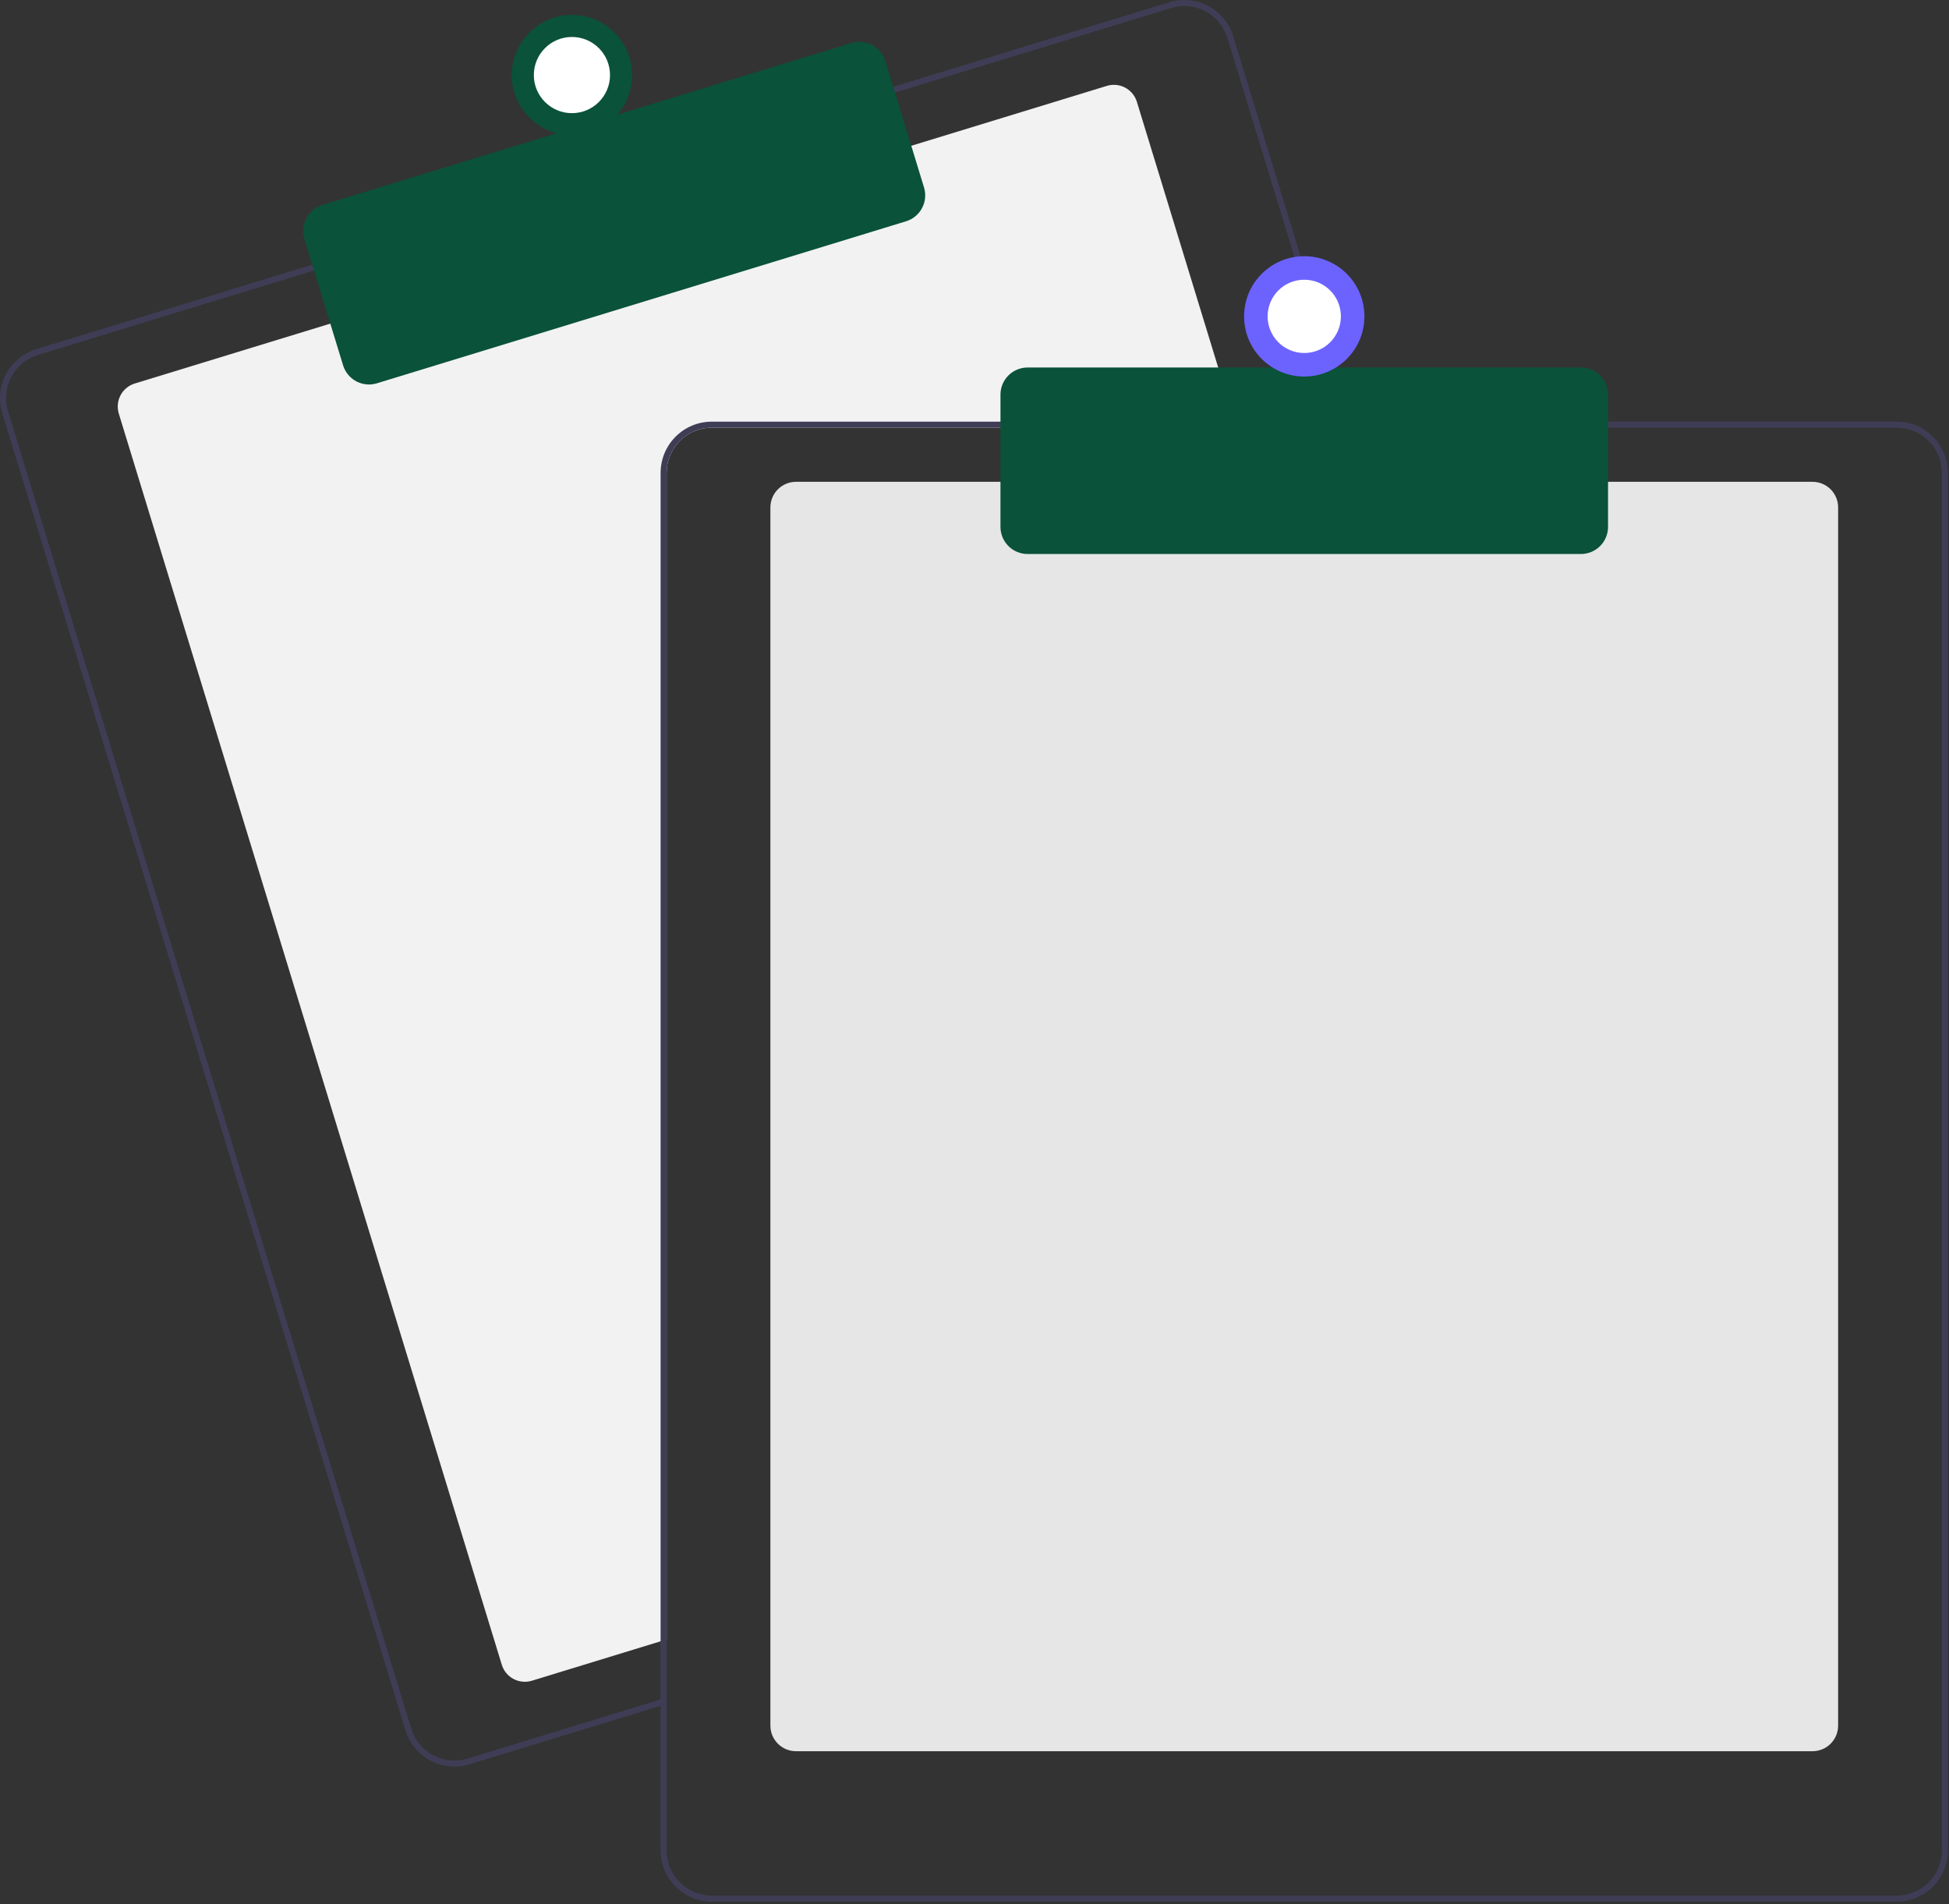 <svg width="648" height="633" viewBox="0 0 648 633" fill="none" xmlns="http://www.w3.org/2000/svg">
<rect x="0" y="0" width="648" height="633" fill="#333333" stroke="none"/>
<g clip-path="url(#clip0_326_23)">
<path d="M411.145 142.174H236.636C232.659 142.178 228.846 143.76 226.034 146.572C223.222 149.384 221.641 153.197 221.636 157.174V545.024L219.636 545.634L176.826 558.744C174.797 559.362 172.605 559.151 170.732 558.155C168.859 557.16 167.458 555.461 166.836 553.434L39.496 137.484C38.876 135.455 39.087 133.263 40.083 131.39C41.078 129.516 42.777 128.115 44.806 127.494L110.776 107.294L302.026 48.754L367.996 28.554C368.999 28.245 370.055 28.137 371.1 28.236C372.146 28.335 373.162 28.64 374.09 29.132C375.018 29.624 375.839 30.295 376.508 31.105C377.177 31.915 377.679 32.849 377.986 33.854L410.536 140.174L411.145 142.174Z" fill="#F2F2F2"/>
<path d="M449.226 140.174L409.996 12.034C409.344 9.899 408.277 7.913 406.856 6.191C405.436 4.468 403.69 3.043 401.718 1.995C399.747 0.948 397.588 0.299 395.366 0.086C393.143 -0.127 390.901 0.1 388.766 0.754L296.016 29.144L104.776 87.694L12.027 116.094C7.718 117.417 4.11 120.396 1.995 124.376C-0.12 128.356 -0.569 133.013 0.746 137.324L134.826 575.254C135.895 578.734 138.05 581.78 140.977 583.945C143.903 586.11 147.446 587.28 151.087 587.284C152.771 587.285 154.447 587.032 156.056 586.534L219.636 567.074L221.636 566.454V564.364L219.636 564.974L155.466 584.624C151.663 585.783 147.555 585.387 144.044 583.522C140.533 581.656 137.905 578.474 136.736 574.674L2.667 136.734C2.088 134.851 1.886 132.872 2.073 130.911C2.26 128.95 2.832 127.045 3.756 125.305C4.68 123.565 5.939 122.025 7.459 120.772C8.979 119.519 10.732 118.579 12.616 118.004L105.366 89.604L296.607 31.064L389.357 2.664C390.786 2.228 392.272 2.005 393.766 2.004C396.973 2.011 400.094 3.045 402.671 4.954C405.248 6.864 407.146 9.548 408.087 12.614L447.136 140.174L447.756 142.174H449.837L449.226 140.174Z" fill="#3F3D56"/>
<path d="M122.681 127.821C120.754 127.82 118.878 127.201 117.328 126.055C115.778 124.909 114.636 123.297 114.07 121.454L101.189 79.382C100.843 78.252 100.723 77.065 100.836 75.889C100.949 74.712 101.292 73.569 101.847 72.525C102.401 71.482 103.156 70.557 104.068 69.805C104.979 69.053 106.03 68.488 107.161 68.142L283.1 14.278C285.382 13.582 287.847 13.819 289.955 14.939C292.062 16.058 293.64 17.968 294.34 20.249L307.221 62.322C307.917 64.604 307.679 67.069 306.56 69.176C305.44 71.284 303.531 72.861 301.25 73.562L125.311 127.426C124.459 127.687 123.572 127.821 122.681 127.821Z" fill="#0A5239"/>
<path d="M190.154 44.955C201.2 44.955 210.154 36 210.154 24.955C210.154 13.909 201.2 4.955 190.154 4.955C179.109 4.955 170.154 13.909 170.154 24.955C170.154 36 179.109 44.955 190.154 44.955Z" fill="#0A5239"/>
<path d="M190.153 37.619C197.147 37.619 202.818 31.949 202.818 24.955C202.818 17.96 197.147 12.29 190.153 12.29C183.158 12.29 177.488 17.96 177.488 24.955C177.488 31.949 183.158 37.619 190.153 37.619Z" fill="white"/>
<path d="M602.637 582.174H264.637C262.383 582.171 260.223 581.275 258.629 579.681C257.036 578.088 256.139 575.927 256.137 573.674V168.674C256.139 166.42 257.036 164.26 258.629 162.666C260.223 161.073 262.383 160.176 264.637 160.174H602.637C604.89 160.176 607.051 161.073 608.644 162.666C610.238 164.26 611.134 166.42 611.137 168.674V573.674C611.134 575.927 610.238 578.088 608.644 579.681C607.051 581.275 604.89 582.171 602.637 582.174Z" fill="#E6E6E6"/>
<path d="M447.137 140.174H236.637C232.13 140.18 227.81 141.973 224.623 145.16C221.436 148.347 219.643 152.667 219.637 157.174V564.974L221.637 564.364V157.174C221.642 153.197 223.223 149.385 226.035 146.573C228.847 143.761 232.66 142.179 236.637 142.174H447.757L447.137 140.174ZM630.637 140.174H236.637C232.13 140.18 227.81 141.973 224.623 145.16C221.436 148.347 219.643 152.667 219.637 157.174V615.174C219.643 619.681 221.436 624.001 224.623 627.188C227.81 630.374 232.13 632.167 236.637 632.174H630.637C635.143 632.167 639.464 630.374 642.651 627.188C645.837 624.001 647.63 619.681 647.637 615.174V157.174C647.63 152.667 645.837 148.347 642.651 145.16C639.464 141.973 635.143 140.18 630.637 140.174ZM645.637 615.174C645.632 619.151 644.05 622.963 641.238 625.775C638.426 628.587 634.613 630.169 630.637 630.174H236.637C232.66 630.169 228.847 628.587 226.035 625.775C223.223 622.963 221.642 619.151 221.637 615.174V157.174C221.642 153.197 223.223 149.385 226.035 146.573C228.847 143.761 232.66 142.179 236.637 142.174H630.637C634.613 142.179 638.426 143.761 641.238 146.573C644.05 149.385 645.632 153.197 645.637 157.174V615.174Z" fill="#3F3D56"/>
<path d="M525.637 184.174H341.637C339.251 184.171 336.963 183.222 335.276 181.535C333.588 179.848 332.639 177.56 332.637 175.174V131.174C332.639 128.788 333.589 126.5 335.276 124.813C336.963 123.126 339.251 122.177 341.637 122.174H525.637C528.023 122.177 530.31 123.126 531.998 124.813C533.685 126.5 534.634 128.788 534.637 131.174V175.174C534.634 177.56 533.685 179.848 531.998 181.535C530.31 183.222 528.023 184.171 525.637 184.174Z" fill="#0A5239"/>
<path d="M433.637 125.174C444.682 125.174 453.637 116.22 453.637 105.174C453.637 94.128 444.682 85.174 433.637 85.174C422.591 85.174 413.637 94.128 413.637 105.174C413.637 116.22 422.591 125.174 433.637 125.174Z" fill="#6C63FF"/>
<path d="M433.637 117.356C440.365 117.356 445.819 111.902 445.819 105.174C445.819 98.446 440.365 92.992 433.637 92.992C426.909 92.992 421.455 98.446 421.455 105.174C421.455 111.902 426.909 117.356 433.637 117.356Z" fill="white"/>
</g>
<defs>
<clipPath id="clip0_326_23">
<rect width="647.636" height="632.174" fill="white"/>
</clipPath>
</defs>
</svg>
